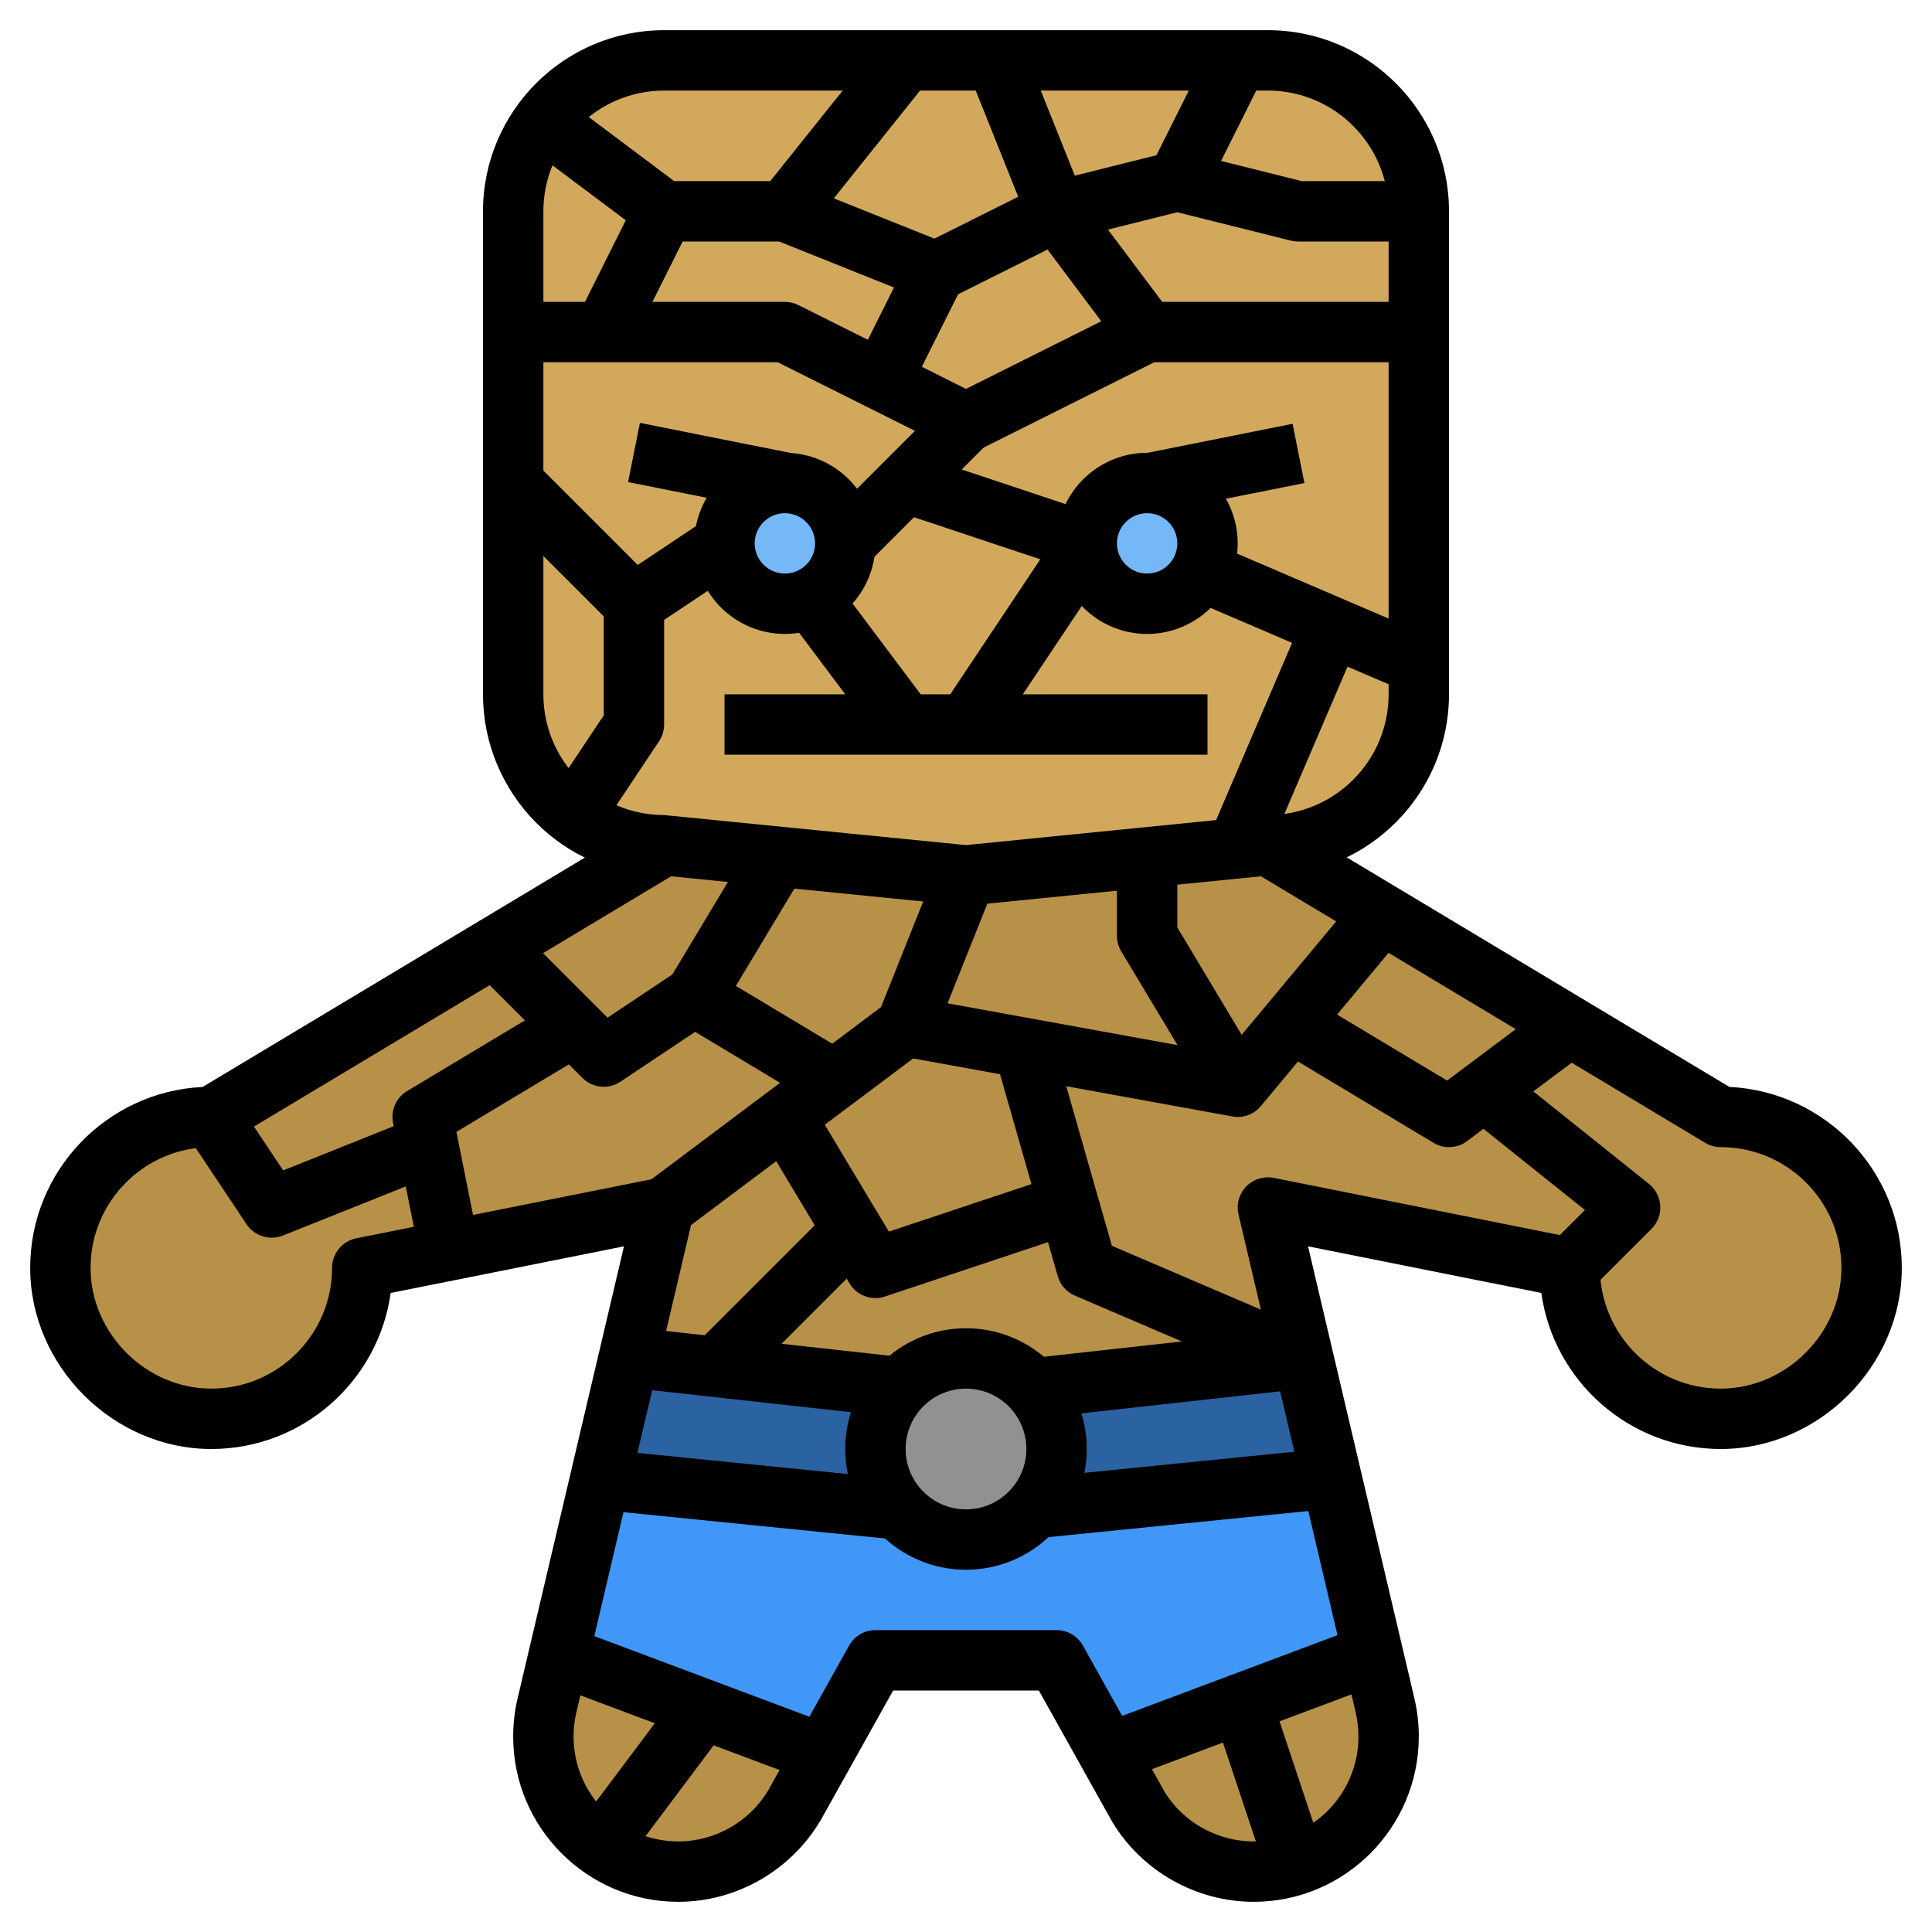 <?xml version="1.0" encoding="iso-8859-1"?>
<!-- Generator: Adobe Illustrator 22.1.0, SVG Export Plug-In . SVG Version: 6.00 Build 0)  -->
<svg xmlns="http://www.w3.org/2000/svg" xmlns:xlink="http://www.w3.org/1999/xlink" version="1.1" id="Layer_3" x="0px" y="0px" viewBox="0 0 64 64" style="enable-background:new 0 0 64 64;" xml:space="preserve" width="512" height="512">
<g>
	<g>
		<path style="fill:#B89148;" d="M42,28l15,9c2.761,0,5,2.238,5,5c0,2.703-2.297,5.001-5,5c-2.761,0-5-2.239-5-5l-10-2l3.881,16.495    C45.96,56.831,46,57.174,46,57.519v0.012C46,59.999,43.999,62,41.531,62h0c-1.57,0-3.025-0.824-3.833-2.17L35,55h-6l-2.698,4.83    C25.494,61.176,24.039,62,22.469,62h0C20.001,62,18,59.999,18,57.531v-0.012c0-0.345,0.04-0.688,0.119-1.024L22,40l-10,2    c0,2.761-2.238,5-5,5C4.297,47,2,44.703,2,42c0-2.761,2.239-5,5-5l15-9"/>
	</g>
	<g>
		<polygon style="fill:#4097F7;" points="44.115,48.989 34,50 30,50 19.885,48.989 18.513,54.818 27.268,58.101 29,55 35,55     36.732,58.1 45.486,54.818   "/>
	</g>
	<g>
		<polygon style="fill:#2B62A1;" points="43.172,44.981 34,46 30,46 20.828,44.981 19.885,48.989 30,50 34,50 44.115,48.989   "/>
	</g>
	<g>
		<circle style="fill:#919191;" cx="32" cy="48" r="3"/>
	</g>
	<g>
		<path style="fill:#D2A95C;" d="M42,28l-10,1l-10-1c-2.761,0-5-2.239-5-5V7c0-2.761,2.239-5,5-5h20c2.761,0,5,2.239,5,5v16    C47,25.761,44.761,28,42,28z"/>
	</g>
	<g>
		<circle style="fill:#74B8F7;" cx="26" cy="18" r="2"/>
	</g>
	<g>
		<circle style="fill:#74B8F7;" cx="38" cy="18" r="2"/>
	</g>
	<g>
		<path d="M41.531,63c-1.911,0-3.708-1.018-4.69-2.655L34.413,56h-4.826l-2.412,4.317C26.177,61.982,24.38,63,22.469,63    C19.454,63,17,60.546,17,57.53c0-0.433,0.049-0.854,0.145-1.264l3.525-14.98l-7.728,1.545C12.537,45.748,10.026,48,7,48    c-3.252,0-6-2.748-6-6c0-3.212,2.537-5.842,5.711-5.993l14.774-8.864l1.029,1.715l-15,9C7.359,37.951,7.181,38,7,38    c-2.206,0-4,1.794-4,4c0,2.168,1.832,4,4,4c2.206,0,4-1.794,4-4c0-0.477,0.336-0.887,0.804-0.98l10-2    c0.336-0.064,0.679,0.042,0.915,0.285c0.237,0.245,0.333,0.593,0.255,0.925l-3.881,16.495C19.031,56.984,19,57.252,19,57.519    C19,59.443,20.556,61,22.469,61c1.212,0,2.352-0.646,2.975-1.685l2.683-4.803C28.304,54.196,28.638,54,29,54h6    c0.362,0,0.696,0.196,0.873,0.513l2.698,4.83C39.179,60.354,40.319,61,41.531,61C43.444,61,45,59.443,45,57.53    c0-0.278-0.031-0.546-0.092-0.807l-3.881-16.494c-0.078-0.332,0.018-0.68,0.255-0.925c0.237-0.244,0.584-0.349,0.915-0.285l10,2    C52.664,41.113,53,41.523,53,42c0,2.206,1.794,4,4,4c2.168,0,4-1.832,4-4c0-2.206-1.794-4-4-4c-0.181,0-0.359-0.049-0.515-0.143    l-15-9l1.029-1.715l14.774,8.864C60.463,36.158,63,38.788,63,42c0,3.252-2.748,6-6,6c-3.026,0-5.536-2.252-5.942-5.169    l-7.728-1.545l3.525,14.979C46.951,56.677,47,57.098,47,57.519C47,60.546,44.546,63,41.531,63z"/>
	</g>
	<g>
		<path d="M32,52c-2.206,0-4-1.794-4-4s1.794-4,4-4s4,1.794,4,4S34.206,52,32,52z M32,46c-1.103,0-2,0.897-2,2s0.897,2,2,2    s2-0.897,2-2S33.103,46,32,46z"/>
	</g>
	<g>
		<rect x="33.972" y="44.5" transform="matrix(0.994 -0.11 0.11 0.994 -4.785 4.525)" width="9.055" height="2"/>
	</g>
	<g>
		<rect x="33.975" y="48.5" transform="matrix(0.995 -0.1 0.1 0.995 -4.736 4.131)" width="10.05" height="2"/>
	</g>
	<g>
		<rect x="24.5" y="40.972" transform="matrix(0.11 -0.994 0.994 0.11 -22.538 65.819)" width="2" height="9.055"/>
	</g>
	<g>
		<rect x="24" y="44.475" transform="matrix(0.1 -0.995 0.995 0.1 -26.742 69.451)" width="2" height="10.05"/>
	</g>
	<g>
		<rect x="22" y="52.228" transform="matrix(0.351 -0.936 0.936 0.351 -37.978 58.197)" width="2" height="8.544"/>
	</g>
	<g>
		<rect x="36.728" y="55.5" transform="matrix(0.936 -0.351 0.351 0.936 -17.224 17.987)" width="8.544" height="2"/>
	</g>
	<g>
		<path d="M22.6,40.8l-1.2-1.6l8-6c0.222-0.167,0.507-0.239,0.779-0.184l10.426,1.896l4.627-5.553l1.536,1.281l-5,6    c-0.23,0.276-0.593,0.414-0.947,0.343L30.25,35.062L22.6,40.8z"/>
	</g>
	<g>
		<path d="M42.606,45.919l-7-3c-0.276-0.118-0.485-0.354-0.567-0.645l-2-7l1.923-0.549l1.87,6.543l6.563,2.812L42.606,45.919z"/>
	</g>
	<g>
		<path d="M29,43c-0.344,0-0.673-0.178-0.857-0.485l-3-5l1.715-1.029l2.587,4.312l5.239-1.746l0.633,1.896l-6,2    C29.212,42.983,29.105,43,29,43z"/>
	</g>
	<g>
		<rect x="23.172" y="42" transform="matrix(0.707 -0.707 0.707 0.707 -22.79 30.979)" width="5.657" height="2"/>
	</g>
	<g>
		<path d="M27.485,36.857l-4.457-2.675l-2.474,1.649c-0.396,0.267-0.924,0.213-1.262-0.125l-4-4l1.414-1.414l3.42,3.42l2.318-1.545    c0.321-0.212,0.738-0.226,1.069-0.025l5,3L27.485,36.857z"/>
	</g>
	<g>
		<path d="M14.02,42.196l-1-5c-0.083-0.415,0.104-0.836,0.466-1.054l5-3l1.029,1.715l-4.396,2.638l0.862,4.309L14.02,42.196z"/>
	</g>
	<g>
		<path d="M9,41c-0.327,0-0.643-0.16-0.833-0.445l-2-3l1.664-1.109l1.55,2.325l4.247-1.699l0.743,1.857l-5,2    C9.25,40.977,9.125,41,9,41z"/>
	</g>
	<g>
		<path d="M48,38c-0.178,0-0.355-0.047-0.515-0.143l-5-3l1.029-1.715l4.423,2.654L51.4,33.2l1.2,1.6l-4,3    C48.423,37.933,48.212,38,48,38z"/>
	</g>
	<g>
		<path d="M52.707,42.707l-1.414-1.414l1.21-1.21l-4.127-3.302l1.249-1.562l5,4c0.222,0.178,0.358,0.442,0.374,0.726    c0.016,0.284-0.09,0.562-0.292,0.763L52.707,42.707z"/>
	</g>
	<g>
		<path d="M32,30c-0.033,0-0.066-0.002-0.1-0.005l-10-1c-0.003,0-0.006,0-0.009,0C18.687,28.995,16,26.306,16,23V7    c0-3.309,2.691-6,6-6h20c3.309,0,6,2.691,6,6v16c0,3.291-2.663,5.972-5.948,6L32.1,29.995C32.066,29.998,32.033,30,32,30z M22,3    c-2.206,0-4,1.794-4,4v16c0,2.206,1.794,4,4,4l10,0.995l9.901-0.99C41.934,27.002,41.967,27,42,27c2.206,0,4-1.794,4-4V7    c0-2.206-1.794-4-4-4H22z"/>
	</g>
	<g>
		<rect x="24" y="23" width="16" height="2"/>
	</g>
	<g>
		<path d="M26,21c-1.654,0-3-1.346-3-3s1.346-3,3-3s3,1.346,3,3S27.654,21,26,21z M26,17c-0.551,0-1,0.448-1,1s0.449,1,1,1    s1-0.448,1-1S26.551,17,26,17z"/>
	</g>
	<g>
		<path d="M38,21c-1.654,0-3-1.346-3-3s1.346-3,3-3s3,1.346,3,3S39.654,21,38,21z M38,17c-0.551,0-1,0.448-1,1s0.449,1,1,1    s1-0.448,1-1S38.551,17,38,17z"/>
	</g>
	<g>
		<rect x="22.5" y="12.95" transform="matrix(0.196 -0.981 0.981 0.196 3.692 35.504)" width="2" height="5.099"/>
	</g>
	<g>
		<rect x="37.95" y="14.5" transform="matrix(0.981 -0.196 0.196 0.981 -2.255 8.252)" width="5.099" height="2"/>
	</g>
	<g>
		<path d="M32,15c-0.153,0-0.307-0.035-0.447-0.105L25.764,12H17v-2h9c0.155,0,0.309,0.036,0.447,0.105L32,12.882l5.553-2.776    C37.691,10.036,37.845,10,38,10h9v2h-8.764l-5.789,2.895C32.307,14.965,32.153,15,32,15z"/>
	</g>
	<g>
		<path d="M31,10c-0.126,0-0.252-0.023-0.372-0.071L25.808,8H22c-0.216,0-0.427-0.07-0.6-0.2l-4-3l1.2-1.6L22.333,6H26    c0.127,0,0.253,0.024,0.372,0.071l4.583,1.833l3.598-1.799c0.065-0.032,0.134-0.058,0.205-0.075l4-1    c0.159-0.041,0.326-0.041,0.485,0L43.123,6H47v2h-4c-0.082,0-0.163-0.01-0.243-0.03L39,7.031l-3.651,0.912l-3.902,1.951    C31.307,9.965,31.153,10,31,10z"/>
	</g>
	<g>
		<rect x="37.764" y="3" transform="matrix(0.447 -0.894 0.894 0.447 18.534 37.988)" width="4.472" height="2"/>
	</g>
	<g>
		<path d="M37.2,11.6l-3-4c-0.053-0.07-0.096-0.146-0.129-0.229l-2-5l1.857-0.742l1.951,4.877L38.8,10.4L37.2,11.6z"/>
	</g>
	<g>
		<rect x="24.798" y="3.5" transform="matrix(0.625 -0.781 0.781 0.625 6.989 23.547)" width="6.403" height="2"/>
	</g>
	<g>
		<rect x="18.764" y="8" transform="matrix(0.447 -0.894 0.894 0.447 3.559 23.758)" width="4.472" height="2"/>
	</g>
	<g>
		<rect x="27.764" y="10" transform="matrix(0.447 -0.894 0.894 0.447 6.745 32.913)" width="4.472" height="2"/>
	</g>
	<g>
		<path d="M19.832,27.555l-1.664-1.109L20,23.697V20c0-0.334,0.167-0.646,0.445-0.832l3-2l1.109,1.664L22,20.535V24    c0,0.197-0.059,0.391-0.168,0.555L19.832,27.555z"/>
	</g>
	<g>
		<rect x="27.5" y="19.5" transform="matrix(0.8 -0.6 0.6 0.8 -7.5 21.5)" width="1.999" height="5"/>
	</g>
	<g>
		<rect x="27.172" y="15" transform="matrix(0.707 -0.707 0.707 0.707 -2.527 25.899)" width="5.657" height="2"/>
	</g>
	<g>
		<rect x="30.394" y="20" transform="matrix(0.555 -0.832 0.832 0.555 -2.333 37.641)" width="7.211" height="2"/>
	</g>
	<g>
		<rect x="42.5" y="16.692" transform="matrix(0.394 -0.919 0.919 0.394 7.522 52.407)" width="2" height="7.616"/>
	</g>
	<g>
		<rect x="32" y="13.838" transform="matrix(0.316 -0.949 0.949 0.316 6.437 42.931)" width="1.999" height="6.325"/>
	</g>
	<g>
		<rect x="38.692" y="23.5" transform="matrix(0.394 -0.919 0.919 0.394 3.247 53.923)" width="7.616" height="1.999"/>
	</g>
	<g>
		<rect x="18" y="15.172" transform="matrix(0.707 -0.707 0.707 0.707 -7.163 18.707)" width="2" height="5.657"/>
	</g>
	<g>
		<path d="M40.143,36.515l-3-5C37.049,31.359,37,31.182,37,31v-3h2v2.723l2.857,4.763L40.143,36.515z"/>
	</g>
	<g>
		<rect x="28.307" y="30.5" transform="matrix(0.371 -0.929 0.929 0.371 -9.754 48.599)" width="5.385" height="2"/>
	</g>
	<g>
		<rect x="21.585" y="29.5" transform="matrix(0.515 -0.857 0.857 0.515 -14.26 35.81)" width="5.831" height="2"/>
	</g>
	<g>
		<rect x="19" y="58" transform="matrix(0.6 -0.8 0.8 0.6 -38.604 40.812)" width="5" height="1.999"/>
	</g>
	<g>
		<rect x="41" y="55.838" transform="matrix(0.949 -0.316 0.316 0.949 -16.502 16.309)" width="2" height="6.325"/>
	</g>
</g>
</svg>
